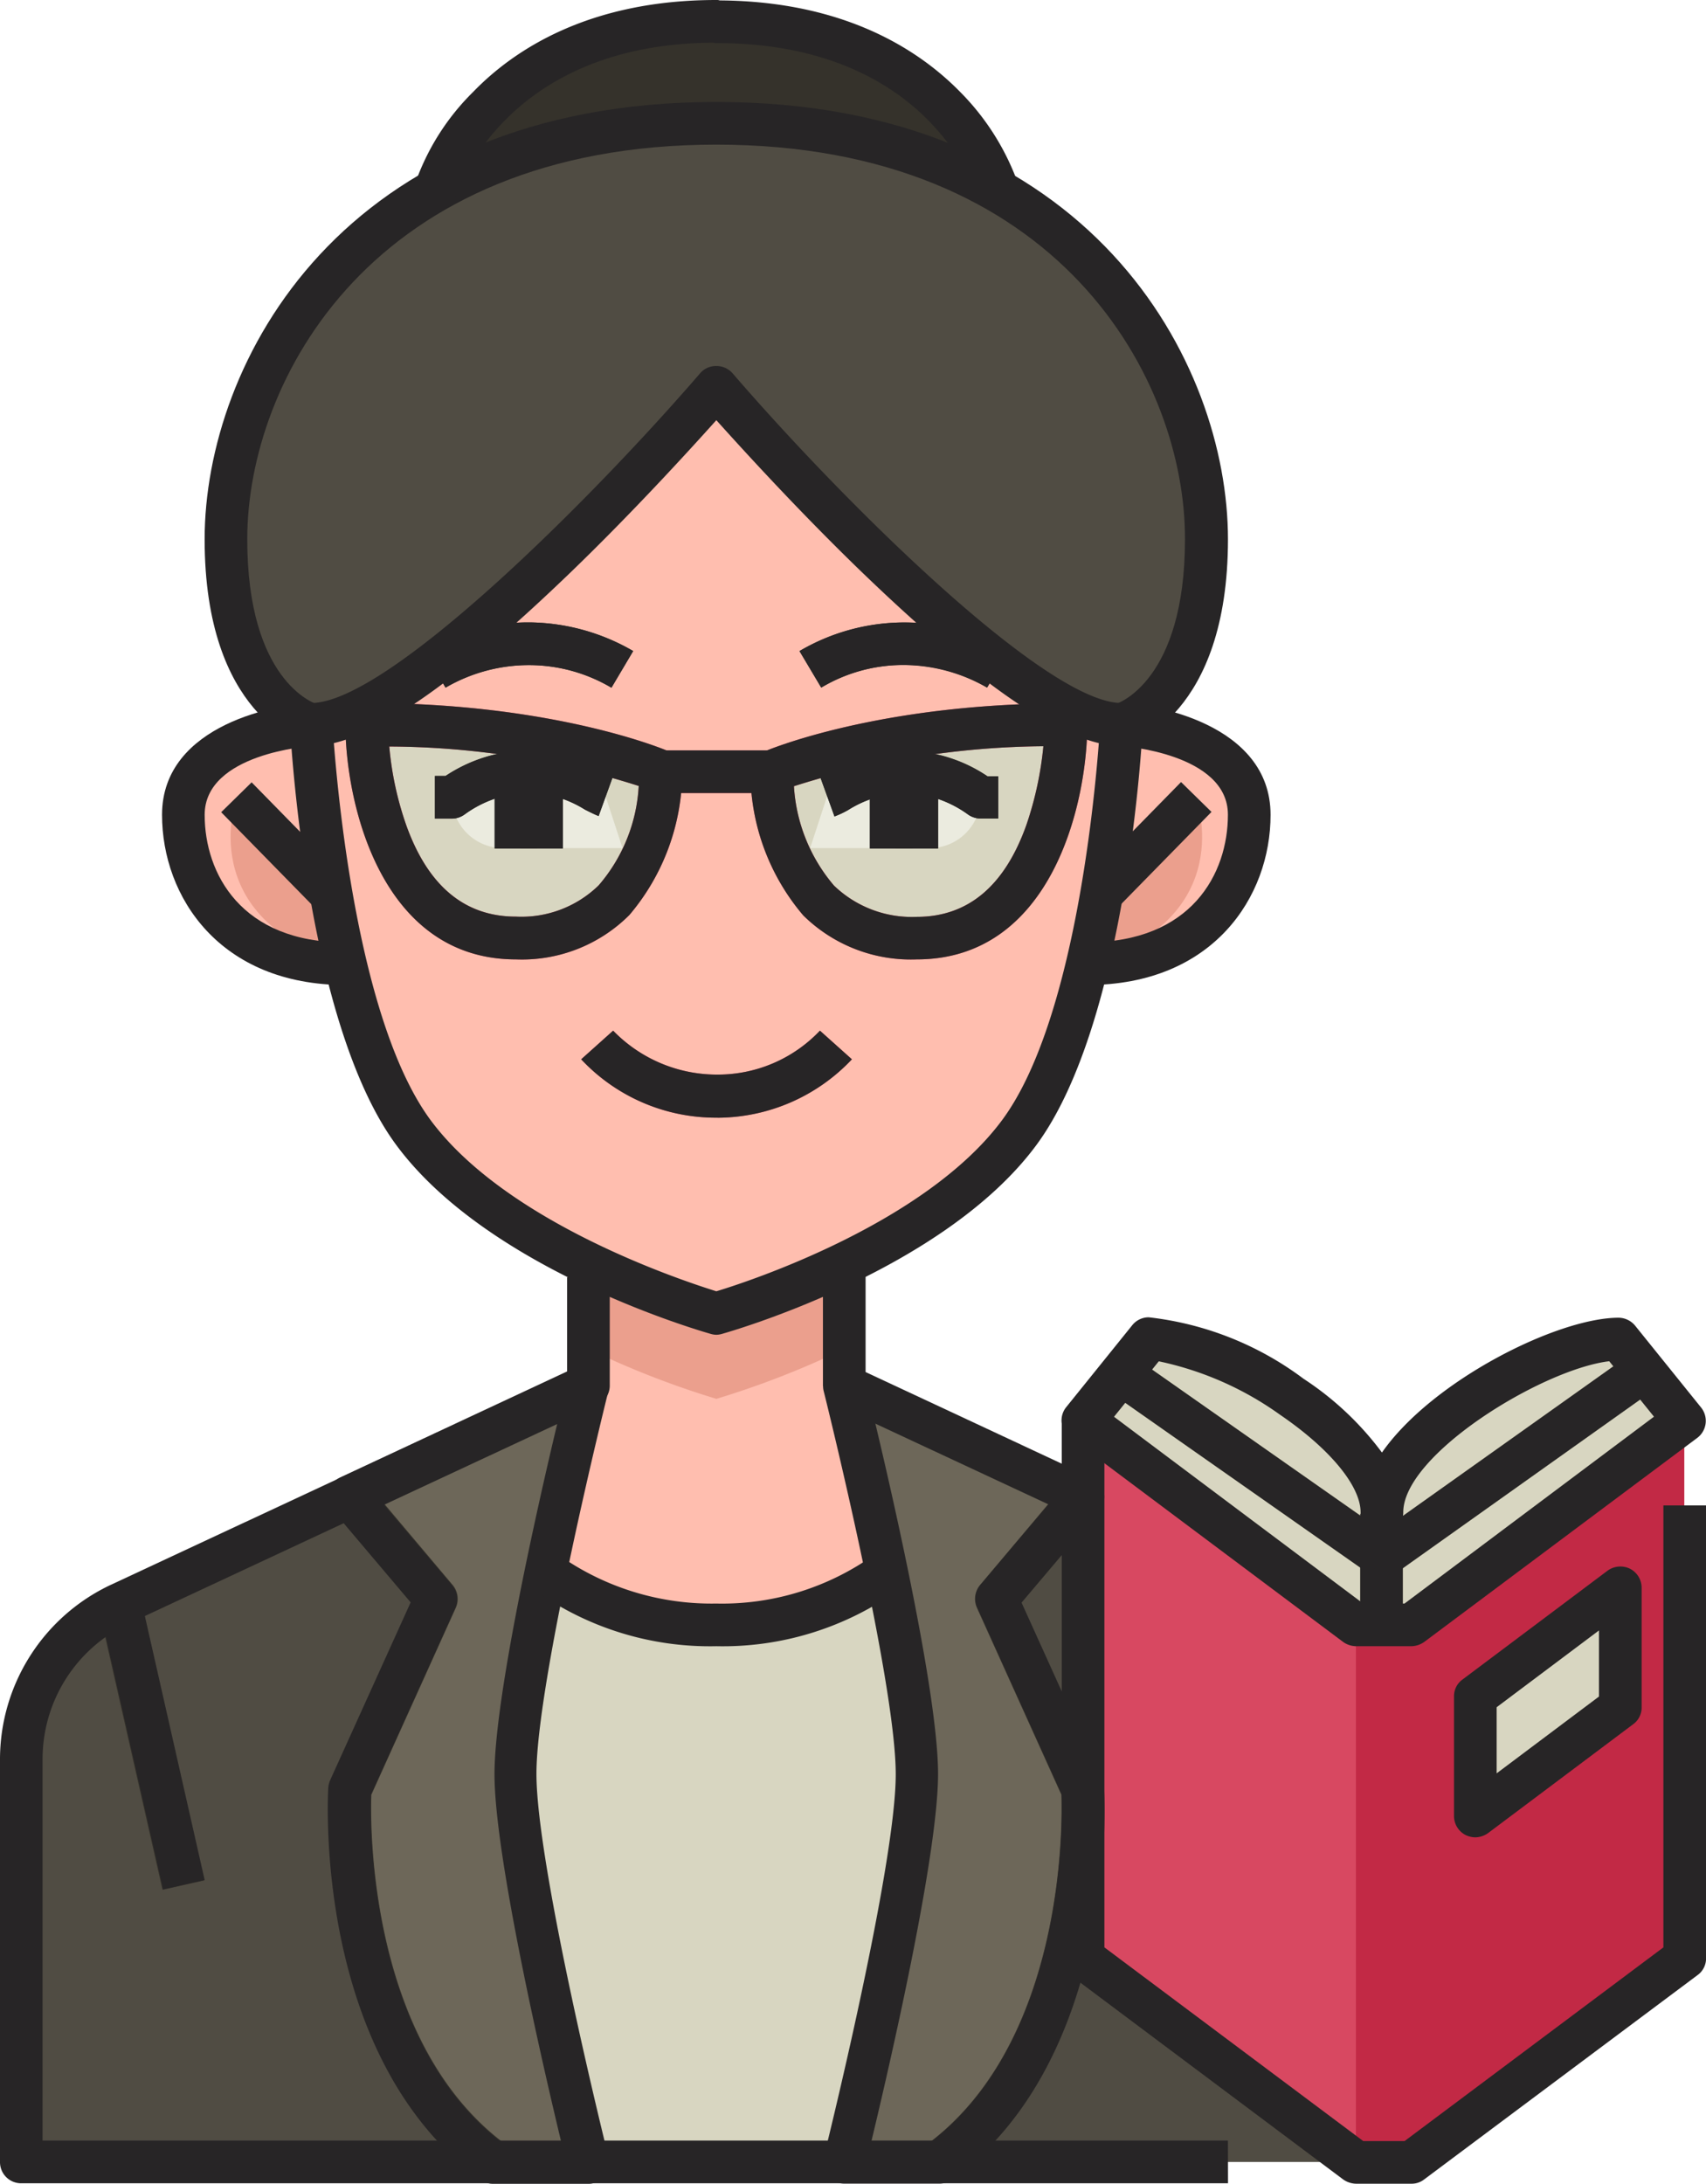 <svg xmlns="http://www.w3.org/2000/svg" width="65.519" height="83.827" viewBox="0 0 65.519 83.827">
  <g id="XMLID_1_" transform="translate(-56 -0.1)">
    <g id="XMLID_5931_" transform="translate(56.819 0.919)">
      <path id="XMLID_3864_" d="M179.616,11.634s-1.883-6.518-10.808-6.518V5.1C159.883,5.1,158,11.634,158,11.634Z" transform="translate(-142.116 -5.1)" fill="#35322b"/>
      <path id="XMLID_3844_" d="M311,179.17c4.176,0,6.223-2.751,6.223-5.715S312.949,170,312.31,170Z" transform="translate(-270.061 -142.996)" fill="#ffbeaf"/>
      <path id="XMLID_3831_" d="M311,191.258,315.176,187s1.719,4.651-4.176,6.387Z" transform="translate(-270.061 -157.213)" fill="#eb9f8d"/>
      <path id="XMLID_3821_" d="M105.223,179.17c-4.176,0-6.223-2.751-6.223-5.715S103.274,170,103.913,170Z" transform="translate(-92.777 -142.996)" fill="#ffbeaf"/>
      <path id="XMLID_3820_" d="M114.484,191.258,110.308,187s-1.719,4.651,4.176,6.387Z" transform="translate(-102.038 -157.213)" fill="#eb9f8d"/>
      <path id="XMLID_3819_" d="M143.389,52.09s3.275-.9,3.275-7.123S141.833,29,127.832,29,109,38.744,109,44.966s3.275,7.123,3.275,7.123" transform="translate(-101.14 -25.086)" fill="#504c43"/>
      <path id="XMLID_3656_" d="M92.605,286.9H82.78v6.223l-18,8.4A6.531,6.531,0,0,0,61,307.452v15.475h53.385V307.452a6.573,6.573,0,0,0-3.783-5.944l-18-8.384Z" transform="translate(-61 -240.753)" fill="#504c43"/>
      <path id="XMLID_3655_" d="M192.393,308.125c0,3.734-2.784,14.9-2.784,14.9h-9.825S177,311.842,177,308.125s2.784-14.9,2.784-14.9V287h9.825v6.223S192.393,304.407,192.393,308.125Z" transform="translate(-158.004 -240.837)" fill="#ffbeaf"/>
      <path id="XMLID_3956_" d="M194,287v4.8a33.908,33.908,0,0,0,4.913,1.916,33.908,33.908,0,0,0,4.913-1.916V287Z" transform="translate(-172.22 -240.837)" fill="#eb9f8d"/>
      <path id="XMLID_3654_" d="M182.032,368.7a11.6,11.6,0,0,1-13.068,0L166,376.446v14.9h19v-14.9Z" transform="translate(-148.806 -309.158)" fill="#d8d6c1"/>
      <path id="XMLID_3653_" d="M147.175,325l-9.154,4.274,3.308,3.914-3.308,7.32s-.59,9.825,5.5,14.3h3.652s-2.784-11.185-2.784-14.9,2.784-14.9,2.784-14.9Z" transform="translate(-125.395 -272.614)" fill="#6d6759"/>
      <path id="XMLID_1411_" d="M254,325l9.154,4.274-3.308,3.914,3.308,7.32s.59,9.825-5.5,14.3H254s2.784-11.185,2.784-14.9S254,325,254,325Z" transform="translate(-222.395 -272.614)" fill="#6d6759"/>
      <g id="Grupo_1084706" data-name="Grupo 1084706" transform="translate(3.03 56.283)">
        <path id="XMLID_1410_" d="M134.814,360.59l3.242-7.173a.834.834,0,0,0-.115-.868l-3.161-3.75-1.539.721,3.128,3.7-3.1,6.845a.642.642,0,0,0-.066.295c-.016.393-.508,9.449,5.027,14.345h2.686l-.9-.655C134.716,370.17,134.765,361.8,134.814,360.59Z" transform="translate(-124.399 -348.8)" fill="#35322b"/>
        <path id="XMLID_1409_" d="M273.708,360.59l-3.242-7.173a.834.834,0,0,1,.115-.868l3.161-3.75,1.539.721-3.128,3.7,3.1,6.845a.642.642,0,0,1,.065.295c.016.393.508,9.449-5.027,14.345H267.6l.9-.655C273.806,370.17,273.757,361.8,273.708,360.59Z" transform="translate(-236.797 -348.8)" fill="#35322b"/>
        <path id="XMLID_1407_" d="M79.5,374.853,81.891,385.4l1.6-.36L81.023,374.1l-.753.36A5.664,5.664,0,0,0,79.5,374.853Z" transform="translate(-79.5 -369.957)" fill="#35322b"/>
      </g>
      <path id="XMLID_1383_" d="M160.114,103.937s-.557,11.1-3.93,15.672c-3.439,4.634-11.627,6.927-11.627,6.927s-8.188-2.293-11.627-6.927c-3.373-4.552-3.93-15.672-3.93-15.672,4.372,0,15.557-12.937,15.557-12.937S155.742,103.937,160.114,103.937Z" transform="translate(-117.865 -76.933)" fill="#ffbeaf"/>
      <g id="XMLID_1382_" transform="translate(12.446 26.168)">
        <path id="XMLID_3858_" d="M153.3,171.8s.115,6.387-5.568,6.387S142,170,142,170A30.962,30.962,0,0,1,153.3,171.8Z" transform="translate(-141.181 -169.165)" fill="#d8d6c1"/>
        <path id="XMLID_3859_" d="M143.55,174.742c-5.142,0-6.534-5.9-6.55-9.007a.839.839,0,0,1,.819-.835c7.205,0,11.447,1.785,11.627,1.867a.8.8,0,0,1,.491.737,8.537,8.537,0,0,1-2.031,5.535A5.834,5.834,0,0,1,143.55,174.742Zm-4.864-8.171a12.392,12.392,0,0,0,.655,3.029c.835,2.325,2.243,3.5,4.209,3.5a4.247,4.247,0,0,0,3.177-1.2,6.364,6.364,0,0,0,1.539-3.816A31.954,31.954,0,0,0,138.687,166.57Z" transform="translate(-137 -164.9)" fill="#d84861"/>
      </g>
      <g id="XMLID_1381_" transform="translate(28.002 26.185)">
        <path id="XMLID_3848_" d="M237,171.8s-.115,6.387,5.568,6.387S248.3,170,248.3,170A30.962,30.962,0,0,0,237,171.8Z" transform="translate(-236.18 -169.181)" fill="#d8d6c1"/>
        <path id="XMLID_3850_" d="M238.386,174.825a5.886,5.886,0,0,1-4.356-1.687A8.488,8.488,0,0,1,232,167.6a.8.8,0,0,1,.491-.737c.18-.082,4.421-1.867,11.627-1.867a.768.768,0,0,1,.573.246.843.843,0,0,1,.246.59C244.92,168.93,243.528,174.825,238.386,174.825Zm-4.716-6.649a6.469,6.469,0,0,0,1.539,3.816,4.311,4.311,0,0,0,3.177,1.2c1.965,0,3.373-1.179,4.209-3.521a13.211,13.211,0,0,0,.655-3.029A32.325,32.325,0,0,0,233.67,168.177Z" transform="translate(-232 -165)" fill="#d84861"/>
      </g>
      <g id="XMLID_1380_" transform="translate(24.564 27.986)">
        <path id="XMLID_3849_" d="M211,176h4.258v1.638H211Z" transform="translate(-211 -176)" fill="#d84861"/>
      </g>
      <path id="XMLID_1379_" d="M333.09,353.733l-10.48,7.844H320.48L310,353.733V333.1l10.48,7.844h2.129l10.48-7.844Z" transform="translate(-269.225 -279.388)" fill="#d84861"/>
      <path id="XMLID_870_" d="M374,340.86v20.633h2.129l10.48-7.844V333l-10.48,7.86Z" transform="translate(-322.744 -279.304)" fill="#c22945"/>
      <path id="XMLID_1377_" d="M330.568,314c-2.718,0-9.1,3.685-9.1,6.632,0-2.948-6.223-6.632-8.941-6.632L310,317.128l10.48,7.844h2.129l10.48-7.844Z" transform="translate(-269.225 -263.415)" fill="#d8d6c1"/>
      <g id="XMLID_1376_" transform="translate(51.42 57.299)">
        <path id="XMLID_3869_" d="M375,355h1.638v4.258H375Z" transform="translate(-375 -355)" fill="#c5c2a1"/>
      </g>
      <g id="XMLID_1375_" transform="translate(41.739 51.231)">
        <path id="XMLID_3868_" d="M0,0H12.3V1.638H0Z" transform="translate(0.94 0) rotate(35.025)" fill="#c5c2a1"/>
      </g>
      <g id="XMLID_1374_" transform="translate(51.842 51.125)">
        <path id="XMLID_3866_" d="M0,0H1.638V12.282H0Z" transform="translate(10.01 0) rotate(54.609)" fill="#c5c2a1"/>
      </g>
      <path id="XMLID_1373_" d="M407.568,372.3v4.585L402,381.061v-4.585Z" transform="translate(-346.159 -312.168)" fill="#d8d6c1"/>
      <path id="XMLID_3817_" d="M252.55,181.881a5.3,5.3,0,0,0-2.948-.983,6.324,6.324,0,0,0-2.948.95l-.655,2h4.585A1.96,1.96,0,0,0,252.55,181.881Z" transform="translate(-215.705 -152.11)" fill="#ebebdf"/>
      <path id="XMLID_3816_" d="M162,181.881a5.3,5.3,0,0,1,2.948-.983,6.324,6.324,0,0,1,2.948.95l.655,2h-4.585A1.96,1.96,0,0,1,162,181.881Z" transform="translate(-145.461 -152.11)" fill="#ebebdf"/>
      <g id="XMLID_3814_" transform="translate(18.177 28.805)">
        <path id="XMLID_3815_" d="M172,181h1.638v2.948H172Z" transform="translate(-172 -181)" fill="#35322b"/>
      </g>
      <g id="XMLID_3812_" transform="translate(19.16 28.805)">
        <path id="XMLID_3813_" d="M178,181h1.638v2.948H178Z" transform="translate(-178 -181)" fill="#35322b"/>
      </g>
      <g id="XMLID_1405_" transform="translate(33.57 28.805)">
        <path id="XMLID_1406_" d="M266,181h1.638v2.948H266Z" transform="translate(-266 -181)" fill="#35322b"/>
      </g>
      <g id="XMLID_1403_" transform="translate(32.588 28.805)">
        <path id="XMLID_1404_" d="M260,181h1.638v2.948H260Z" transform="translate(-260 -181)" fill="#35322b"/>
      </g>
      <g id="XMLID_1401_" transform="translate(15.884 27.986)">
        <path id="XMLID_1402_" d="M158.655,178.62H158v-1.638h.409A5.854,5.854,0,0,1,161.6,176h.033a5.984,5.984,0,0,1,2.9.835,2.345,2.345,0,0,0,.311.147l-.557,1.539c-.164-.065-.327-.147-.524-.246a4.3,4.3,0,0,0-2.112-.655h-.016a4.366,4.366,0,0,0-2.489.835A.84.84,0,0,1,158.655,178.62Z" transform="translate(-158 -176)" fill="#35322b"/>
      </g>
      <g id="XMLID_1398_" transform="translate(30.672 28.002)">
        <path id="XMLID_1400_" d="M255.129,178.7h-.655a.853.853,0,0,1-.475-.147,4.327,4.327,0,0,0-2.489-.835h-.016a4.24,4.24,0,0,0-2.112.655,3.643,3.643,0,0,1-.524.246l-.557-1.539c.049-.016.2-.1.311-.147a5.623,5.623,0,0,1,6.124.147h.409V178.7Z" transform="translate(-248.3 -176.098)" fill="#35322b"/>
      </g>
      <g id="XMLID_1395_" transform="translate(21.501 38.745)">
        <path id="XMLID_1396_" d="M197.491,245.041A7.083,7.083,0,0,1,192.3,242.8l1.228-1.1a5.55,5.55,0,0,0,3.979,1.687h.049a5.4,5.4,0,0,0,3.914-1.687l1.228,1.1a7.124,7.124,0,0,1-5.126,2.243Z" transform="translate(-192.3 -241.7)" fill="#d84861"/>
      </g>
      <g id="XMLID_1393_" transform="translate(15.459 23.073)">
        <path id="XMLID_1394_" d="M156.235,148.505,155.4,147.1a7.83,7.83,0,0,1,4.012-1.1h.049a8.079,8.079,0,0,1,3.979,1.1l-.835,1.408a6.212,6.212,0,0,0-3.144-.868A6.287,6.287,0,0,0,156.235,148.505Z" transform="translate(-155.4 -146)" fill="#35322b"/>
      </g>
      <g id="XMLID_1391_" transform="translate(29.886 23.073)">
        <path id="XMLID_1392_" d="M250.705,148.5a6.337,6.337,0,0,0-3.226-.868,6.161,6.161,0,0,0-3.144.868L243.5,147.1a8.024,8.024,0,0,1,3.979-1.1,7.823,7.823,0,0,1,4.061,1.1Z" transform="translate(-243.5 -145.998)" fill="#35322b"/>
      </g>
    </g>
    <g id="XMLID_446_" transform="translate(56 0.1)">
      <g id="XMLID_1253_" transform="translate(12.593 52.357)">
        <path id="XMLID_4361_" d="M142.9,351.3h-3.652a.773.773,0,0,1-.491-.164c-6.387-4.683-5.863-14.591-5.846-15.016a.957.957,0,0,1,.066-.295l3.1-6.845-2.98-3.521a.818.818,0,0,1,.278-1.277l9.154-4.274a.8.8,0,0,1,.868.115.853.853,0,0,1,.278.835c-.033.115-2.767,11.119-2.767,14.705s2.735,14.591,2.767,14.705a.831.831,0,0,1-.147.7A.727.727,0,0,1,142.9,351.3Zm-3.373-1.638h2.325c-.688-2.866-2.555-10.939-2.555-14.083,0-2.948,1.621-10.153,2.407-13.444l-6.649,3.1,2.62,3.095a.834.834,0,0,1,.115.868l-3.242,7.173c-.033,1.2-.082,9.367,4.978,13.3Z" transform="translate(-132.899 -319.826)" fill="#272526"/>
      </g>
      <g id="XMLID_1252_" transform="translate(31.612 52.378)">
        <path id="XMLID_4358_" d="M253.5,351.4h-3.652a.807.807,0,0,1-.639-.311.831.831,0,0,1-.147-.7c.033-.115,2.767-11.119,2.767-14.705s-2.735-14.591-2.767-14.705a.82.82,0,0,1,.278-.835.834.834,0,0,1,.868-.115l9.154,4.274a.857.857,0,0,1,.459.573.847.847,0,0,1-.18.7l-2.98,3.521,3.1,6.845a.643.643,0,0,1,.065.295c.033.426.54,10.333-5.846,15.017A.815.815,0,0,1,253.5,351.4Zm-2.6-1.638h2.325c5.076-3.947,5.011-12.1,4.978-13.3l-3.242-7.173a.834.834,0,0,1,.115-.868l2.62-3.095-6.649-3.1c.786,3.292,2.407,10.5,2.407,13.444,0,3.144-1.867,11.217-2.555,14.083Z" transform="translate(-249.04 -319.954)" fill="#272526"/>
      </g>
      <g id="XMLID_1251_" transform="translate(3.824 61.408)">
        <path id="XMLID_4357_" d="M0,0H11.037V1.638H0Z" transform="matrix(0.221, 0.975, -0.975, 0.221, 1.597, 0)" fill="#272526"/>
      </g>
      <g id="XMLID_1250_" transform="translate(20.453 59.722)">
        <path id="XMLID_4356_" d="M187.958,368.272a11.579,11.579,0,0,1-7.058-2.211l1.048-1.261-.524.639.524-.639a10.163,10.163,0,0,0,6.01,1.834,10.045,10.045,0,0,0,6.01-1.834l1.048,1.261A11.579,11.579,0,0,1,187.958,368.272Z" transform="translate(-180.9 -364.8)" fill="#272526"/>
      </g>
      <g id="XMLID_1103_" transform="translate(8.495 30.032)">
        <path id="XMLID_4354_" d="M0,0H5.175V1.638H0Z" transform="matrix(0.7, 0.714, -0.714, 0.7, 1.169, 0)" fill="#272526"/>
      </g>
      <g id="XMLID_1102_" transform="translate(41.736 30.021)">
        <path id="XMLID_4353_" d="M0,0H1.638V5.175H0Z" transform="matrix(0.714, 0.7, -0.7, 0.714, 3.622, 0)" fill="#272526"/>
      </g>
      <g id="XMLID_1100_" transform="translate(22.32 39.564)">
        <path id="XMLID_4352_" d="M197.491,245.041A7.083,7.083,0,0,1,192.3,242.8l1.228-1.1a5.55,5.55,0,0,0,3.979,1.687h.049a5.4,5.4,0,0,0,3.914-1.687l1.228,1.1a7.124,7.124,0,0,1-5.126,2.243Z" transform="translate(-192.3 -241.7)" fill="#272526"/>
      </g>
      <g id="XMLID_1099_" transform="translate(16.277 23.892)">
        <path id="XMLID_4349_" d="M156.235,148.505,155.4,147.1a7.83,7.83,0,0,1,4.012-1.1h.049a8.079,8.079,0,0,1,3.979,1.1l-.835,1.408a6.212,6.212,0,0,0-3.144-.868h-.033A6.418,6.418,0,0,0,156.235,148.505Z" transform="translate(-155.4 -146)" fill="#272526"/>
      </g>
      <g id="XMLID_1098_" transform="translate(18.996 29.624)">
        <path id="XMLID_4348_" d="M172,181h1.638v2.948H172Z" transform="translate(-172 -181)" fill="#272526"/>
      </g>
      <g id="XMLID_1097_" transform="translate(19.978 29.624)">
        <path id="XMLID_4347_" d="M178,181h1.638v2.948H178Z" transform="translate(-178 -181)" fill="#272526"/>
      </g>
      <g id="XMLID_1096_" transform="translate(16.703 28.805)">
        <path id="XMLID_4346_" d="M158.655,178.62H158v-1.638h.409A5.854,5.854,0,0,1,161.6,176h.033a5.984,5.984,0,0,1,2.9.835,2.345,2.345,0,0,0,.311.147l-.557,1.539c-.164-.065-.327-.147-.524-.246a4.3,4.3,0,0,0-2.112-.655h-.016a4.366,4.366,0,0,0-2.489.835A.84.84,0,0,1,158.655,178.62Z" transform="translate(-158 -176)" fill="#272526"/>
      </g>
      <g id="XMLID_1095_" transform="translate(30.704 23.892)">
        <path id="XMLID_4345_" d="M250.705,148.505a6.5,6.5,0,0,0-3.226-.868,6.11,6.11,0,0,0-3.144.868L243.5,147.1a7.913,7.913,0,0,1,8.04,0Z" transform="translate(-243.5 -146)" fill="#272526"/>
      </g>
      <g id="XMLID_1094_" transform="translate(34.389 29.624)">
        <path id="XMLID_4344_" d="M266,181h1.638v2.948H266Z" transform="translate(-266 -181)" fill="#272526"/>
      </g>
      <g id="XMLID_1093_" transform="translate(33.406 29.624)">
        <path id="XMLID_4343_" d="M260,181h1.638v2.948H260Z" transform="translate(-260 -181)" fill="#272526"/>
      </g>
      <g id="XMLID_1092_" transform="translate(31.49 28.821)">
        <path id="XMLID_4342_" d="M255.129,178.7h-.655a.853.853,0,0,1-.475-.147,4.327,4.327,0,0,0-2.489-.835h-.016a4.24,4.24,0,0,0-2.112.655,3.64,3.64,0,0,1-.524.246l-.557-1.539c.049-.016.2-.1.311-.147a5.984,5.984,0,0,1,2.9-.835h.033a5.854,5.854,0,0,1,3.193.983h.409V178.7Z" transform="translate(-248.3 -176.1)" fill="#272526"/>
      </g>
      <g id="XMLID_1085_" transform="translate(6.223 27.004)">
        <g id="XMLID_1087_">
          <path id="XMLID_4341_" d="M101.042,175.808c-4.831,0-7.042-3.39-7.042-6.534,0-3.521,4.6-4.274,5.731-4.274v1.638c-.049,0-4.094.278-4.094,2.636,0,2.26,1.408,4.9,5.4,4.9Z" transform="translate(-94 -165)" fill="#272526"/>
        </g>
        <g id="XMLID_1086_" transform="translate(35.535)">
          <path id="XMLID_4340_" d="M311,175.808V174.17c4,0,5.4-2.637,5.4-4.9,0-2.358-4.061-2.636-4.094-2.636V165c1.13,0,5.732.753,5.732,4.274C318.042,172.418,315.831,175.808,311,175.808Z" transform="translate(-311 -165)" fill="#272526"/>
        </g>
      </g>
      <g id="XMLID_1192_" transform="translate(7.86 3.914)">
        <path id="XMLID_4339_" d="M139.421,48.695l-.442-1.572.213.786-.229-.786c.115-.033,2.686-.9,2.686-6.337.016-6.092-4.782-15.148-18-15.148s-18.013,9.056-18.013,15.148c0,5.437,2.571,6.3,2.686,6.337l-.442,1.572c-.164-.049-3.881-1.146-3.881-7.909C104,34.038,109.24,24,123.651,24S143.3,34.038,143.3,40.785c0,6.763-3.717,7.877-3.881,7.909Z" transform="translate(-104 -24)" fill="#272526"/>
      </g>
      <g id="XMLID_1191_" transform="translate(15.917)">
        <path id="XMLID_4338_" d="M174.816,7.682c-.065-.246-1.867-5.928-10.022-5.928a.279.279,0,0,1-.115-.016c-8.106.049-9.891,5.879-9.907,5.944L153.2,7.223a9.187,9.187,0,0,1,2.26-3.6C157.016,2.016,159.9.1,164.794.1a.361.361,0,0,1,.131.016c4.814.033,7.664,1.916,9.22,3.5a9.556,9.556,0,0,1,2.26,3.6Z" transform="translate(-153.2 -0.1)" fill="#272526"/>
      </g>
      <g id="XMLID_1315_" transform="translate(11.133 14.05)">
        <path id="XMLID_4335_" d="M140.365,123.089a.83.83,0,0,1-.213-.033c-.344-.1-8.5-2.424-12.069-7.238-3.488-4.7-4.061-15.655-4.094-16.114a.766.766,0,0,1,.229-.606.82.82,0,0,1,.59-.262c2.915,0,10.71-7.762,14.935-12.658a.8.8,0,0,1,.622-.278.82.82,0,0,1,.622.278c4.225,4.9,12.036,12.658,14.935,12.658a.793.793,0,0,1,.59.262.9.9,0,0,1,.229.606c-.016.459-.606,11.414-4.094,16.114-3.57,4.814-11.725,7.14-12.069,7.238A.829.829,0,0,1,140.365,123.089Zm-14.689-22.713c.2,2.538,1.015,10.824,3.717,14.476,2.931,3.947,9.662,6.157,10.972,6.567,1.31-.393,8.04-2.62,10.972-6.567,2.7-3.635,3.521-11.938,3.717-14.476-2.063-.491-5.06-2.669-9.121-6.583-2.407-2.325-4.552-4.683-5.568-5.813-1.015,1.13-3.161,3.488-5.568,5.813C130.736,97.707,127.74,99.885,125.676,100.376Z" transform="translate(-123.987 -85.9)" fill="#272526"/>
      </g>
      <g id="XMLID_652_" transform="translate(13.264 26.987)">
        <path id="XMLID_4332_" d="M143.55,174.742c-5.142,0-6.534-5.9-6.55-9.007a.839.839,0,0,1,.819-.835c7.205,0,11.447,1.785,11.627,1.867a.8.8,0,0,1,.491.737,8.537,8.537,0,0,1-2.031,5.535A5.834,5.834,0,0,1,143.55,174.742Zm-4.864-8.171a12.392,12.392,0,0,0,.655,3.029c.835,2.325,2.243,3.5,4.209,3.5a4.247,4.247,0,0,0,3.177-1.2,6.364,6.364,0,0,0,1.539-3.816A31.954,31.954,0,0,0,138.687,166.57Z" transform="translate(-137 -164.9)" fill="#272526"/>
      </g>
      <g id="XMLID_653_" transform="translate(28.821 27.004)">
        <path id="XMLID_4329_" d="M238.386,174.825a5.886,5.886,0,0,1-4.356-1.687A8.488,8.488,0,0,1,232,167.6a.8.8,0,0,1,.491-.737c.18-.082,4.421-1.867,11.627-1.867a.768.768,0,0,1,.573.246.843.843,0,0,1,.246.59C244.92,168.93,243.528,174.825,238.386,174.825Zm-4.716-6.649a6.469,6.469,0,0,0,1.539,3.816,4.311,4.311,0,0,0,3.177,1.2c1.965,0,3.373-1.179,4.209-3.521a13.211,13.211,0,0,0,.655-3.029A32.325,32.325,0,0,0,233.67,168.177Z" transform="translate(-232 -165)" fill="#272526"/>
      </g>
      <g id="XMLID_1316_" transform="translate(25.382 28.805)">
        <path id="XMLID_4328_" d="M211,176h4.258v1.638H211Z" transform="translate(-211 -176)" fill="#272526"/>
      </g>
      <g id="XMLID_2466_" transform="translate(40.775 54.515)">
        <path id="XMLID_4327_" d="M318.428,362.312H316.3a.883.883,0,0,1-.491-.164l-10.48-7.844a.785.785,0,0,1-.327-.655V333h1.638v20.24l9.94,7.435h1.588l9.94-7.435V336.275h1.638V353.65a.785.785,0,0,1-.328.655l-10.5,7.844A.773.773,0,0,1,318.428,362.312Z" transform="translate(-305 -333)" fill="#272526"/>
      </g>
      <g id="XMLID_1320_" transform="translate(40.767 50.568)">
        <path id="XMLID_4324_" d="M318.386,321.526h-2.129a.883.883,0,0,1-.491-.164l-10.48-7.844a.819.819,0,0,1-.327-.557.8.8,0,0,1,.18-.622l2.522-3.128a.807.807,0,0,1,.639-.311,12.171,12.171,0,0,1,5.944,2.358,11.765,11.765,0,0,1,3.013,2.833c1.932-2.767,6.747-5.175,9.089-5.175a.832.832,0,0,1,.639.311l2.522,3.128a.818.818,0,0,1-.147,1.179l-10.48,7.828A.883.883,0,0,1,318.386,321.526Zm-1.85-1.638h1.588l9.58-7.173-1.719-2.129c-2.587.311-7.91,3.586-7.91,5.8a.819.819,0,0,1-1.638,0c0-1.015-1.179-2.44-3.1-3.75a12.353,12.353,0,0,0-4.651-2.047l-1.719,2.129Z" transform="translate(-304.95 -308.9)" fill="#272526"/>
      </g>
      <g id="XMLID_1317_" transform="translate(52.238 58.117)">
        <path id="XMLID_4323_" d="M375,355h1.638v4.258H375Z" transform="translate(-375 -355)" fill="#272526"/>
      </g>
      <g id="XMLID_1319_" transform="translate(42.558 52.05)">
        <path id="XMLID_4322_" d="M0,0H12.3V1.638H0Z" transform="translate(0.94 0) rotate(35.025)" fill="#272526"/>
      </g>
      <g id="XMLID_1321_" transform="translate(52.661 51.944)">
        <path id="XMLID_4321_" d="M0,0H1.638V12.282H0Z" transform="translate(10.01 0) rotate(54.609)" fill="#272526"/>
      </g>
      <g id="XMLID_1105_" transform="translate(55.841 60.134)">
        <path id="XMLID_4318_" d="M397.819,377.71a.892.892,0,0,1-.36-.082.819.819,0,0,1-.459-.737v-4.585a.785.785,0,0,1,.327-.655l5.568-4.176a.838.838,0,0,1,.852-.082.819.819,0,0,1,.459.737v4.585a.785.785,0,0,1-.328.655l-5.568,4.176A.883.883,0,0,1,397.819,377.71Zm.819-4.995v2.538l3.93-2.948v-2.538Z" transform="translate(-397 -367.313)" fill="#272526"/>
      </g>
      <g id="XMLID_3805_" transform="translate(31.605 48.98)">
        <path id="XMLID_3734_" d="M249,299.2h1.638v4.225H249Z" transform="translate(-249 -299.2)" fill="#272526"/>
      </g>
      <g id="XMLID_3306_" transform="translate(0 49.029)">
        <path id="XMLID_3733_" d="M103.162,334.282H56.819a.811.811,0,0,1-.819-.819V317.988a7.407,7.407,0,0,1,4.258-6.681l17.522-8.171V299.5h1.638v4.159a.806.806,0,0,1-.475.737l-18,8.4a5.743,5.743,0,0,0-3.308,5.191v14.656h45.524Z" transform="translate(-56 -299.5)" fill="#272526"/>
      </g>
    </g>
  </g>
</svg>
